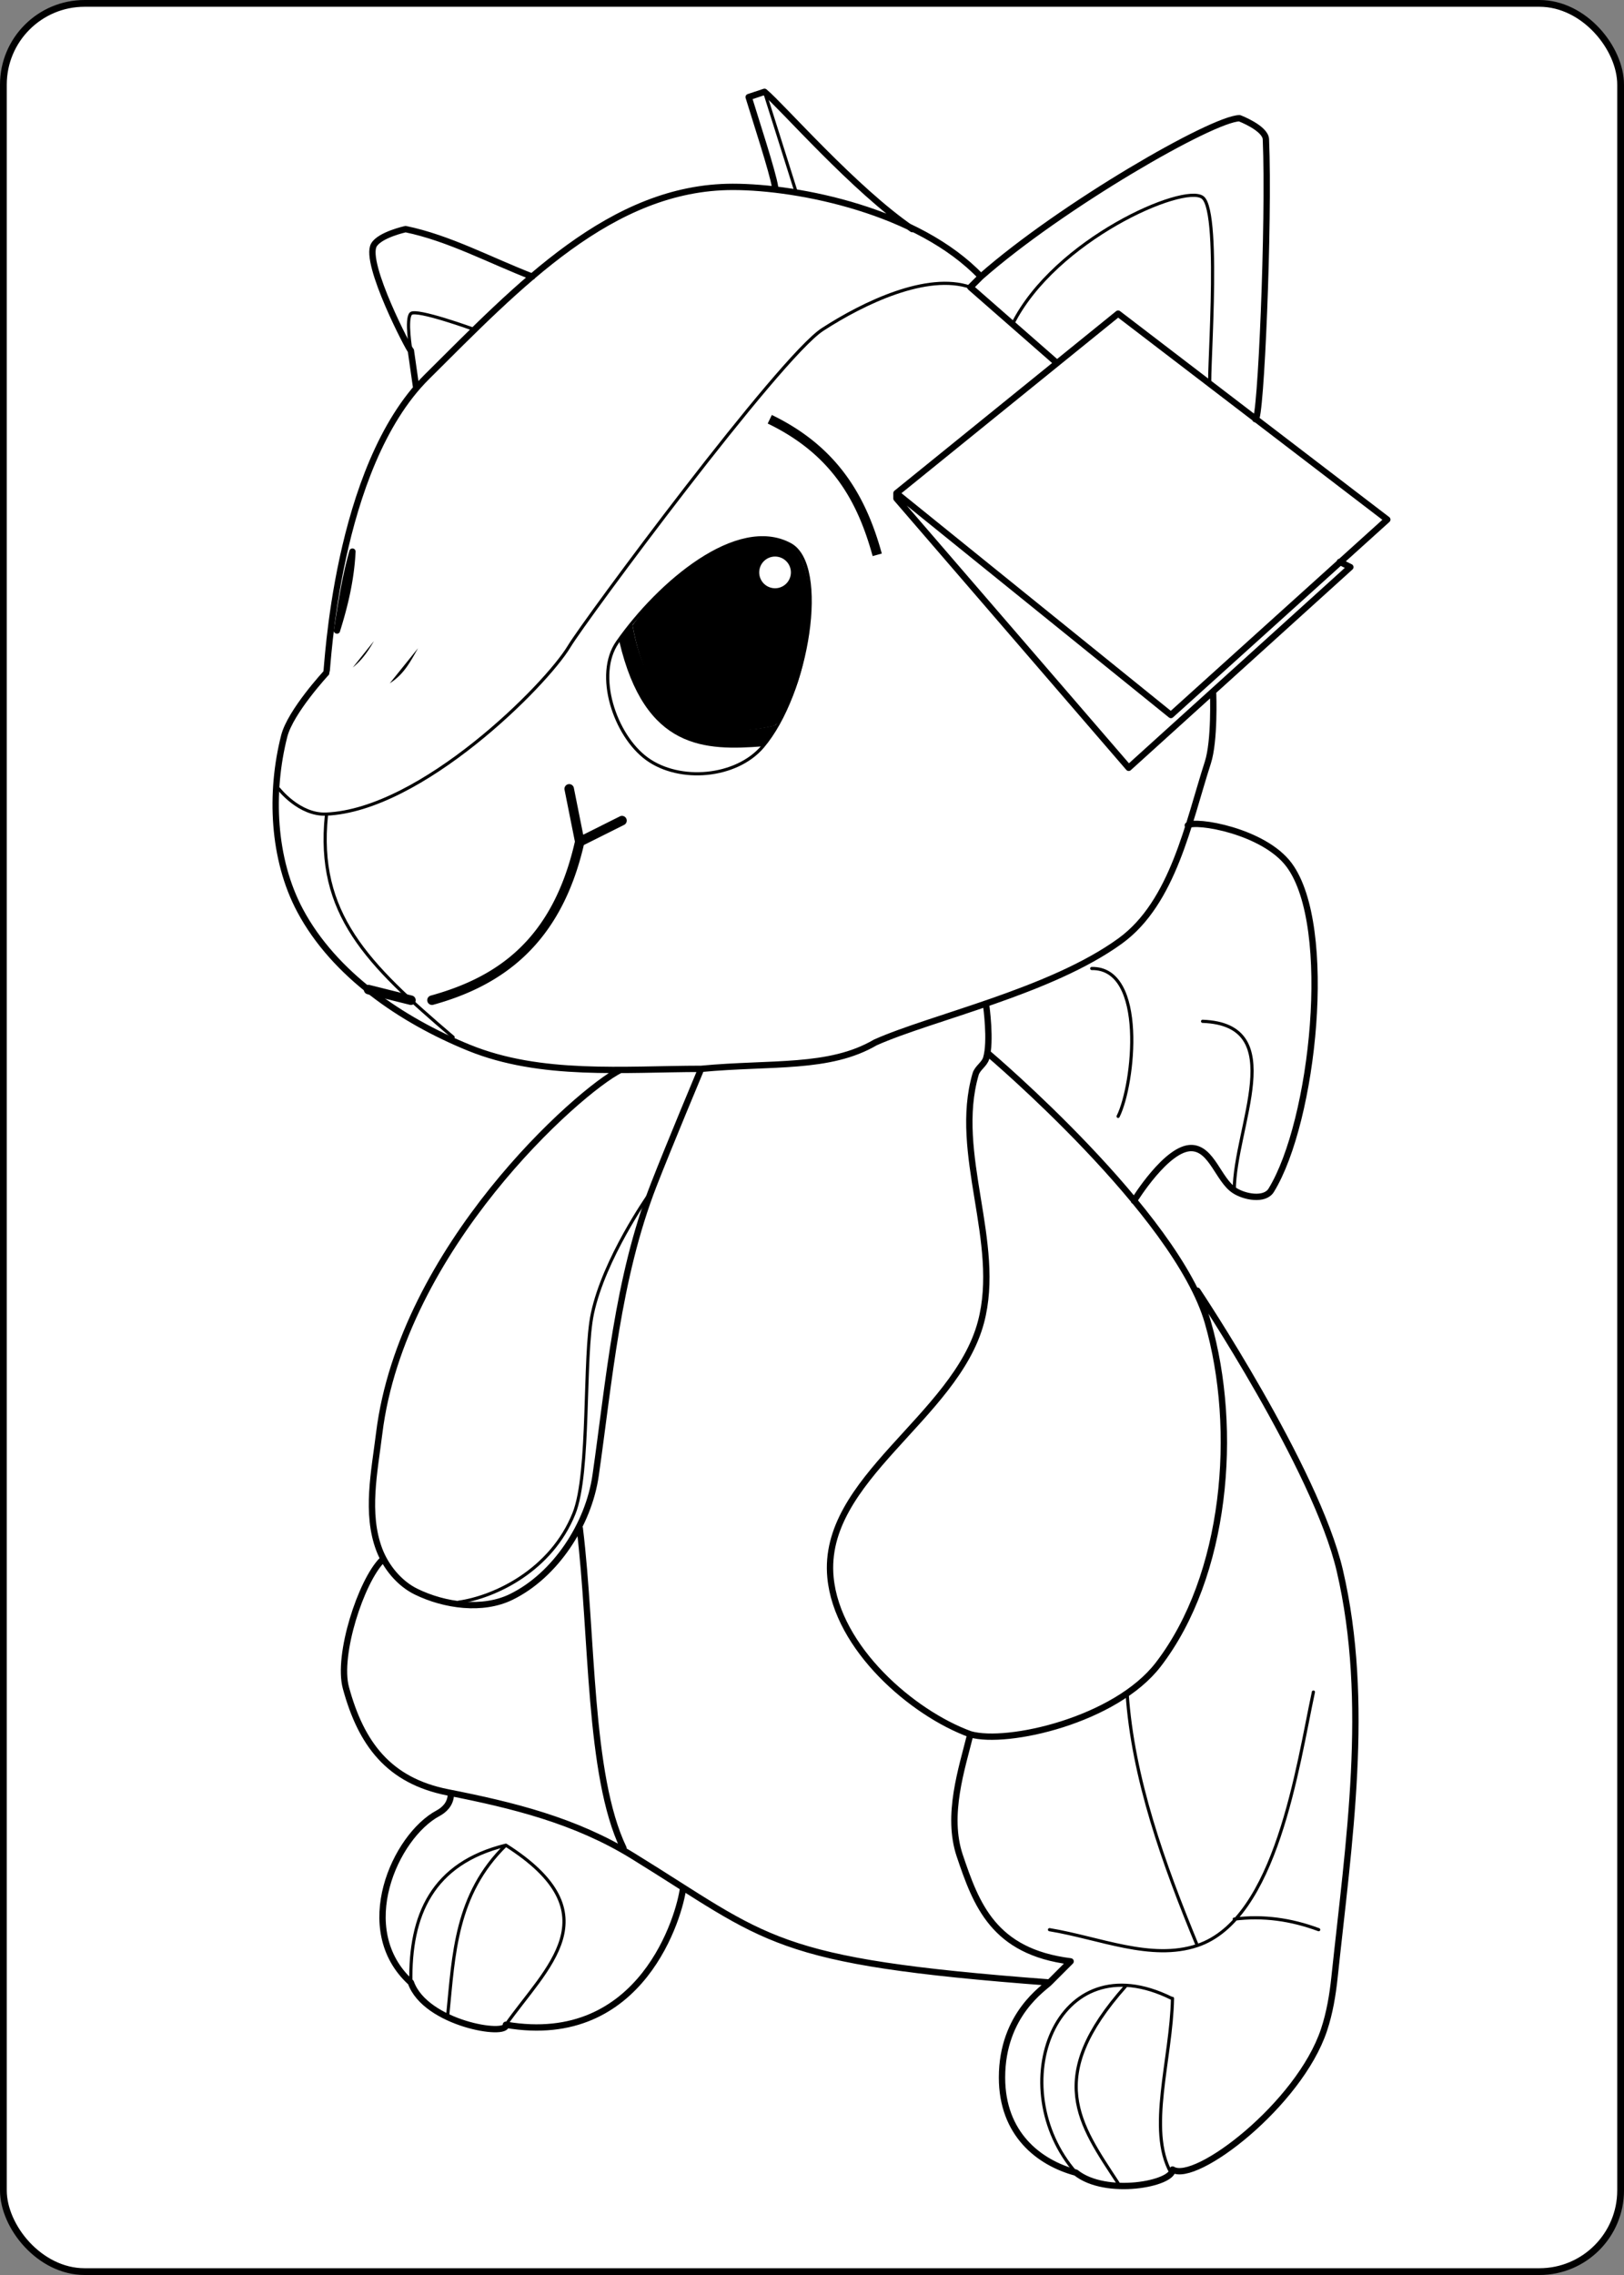 <?xml version="1.0" encoding="UTF-8" standalone="no"?>
<svg xmlns="http://www.w3.org/2000/svg" xmlns:xlink="http://www.w3.org/1999/xlink" class="card" face="2J" height="3.5in" preserveAspectRatio="none" viewBox="-120 -168 240 336" width="2.5in"><rect x="-120" y="-168" width="240" height="336" fill="#808080" stroke="none"/><symbol id="J21" preserveAspectRatio="none" viewBox="0 0 1300 2000"><path fill="black" d="M479.646,513.055 467.5,530.5c24.183,102.77 81.172,103.401 136.263,99.146l13.359,-20.354C542.918,627.984 492.762,592.827 479.646,513.055Z"></path></symbol><symbol id="J22" preserveAspectRatio="none" viewBox="0 0 1300 2000"><path fill="black" d="M419.932,665.438a4.5,4.5 0 0 0 -4.344,5.445l9.801,49c-21.085,92.131 -72.64,128.125 -136.586,145.779a4.5,4.5 0 1 0 2.395,8.676c65.553,-18.098 120.739,-57.342 142.646,-151.229l38.168,-19.084a4.5,4.5 0 1 0 -4.023,-8.051l-34.732,17.365 -8.844,-44.223a4.5,4.5 0 0 0 -4.48,-3.68zM229.754,855.488a4.5,4.5 0 0 0 -0.846,8.877l40,10a4.5,4.5 0 1 0 2.184,-8.73l-40,-10a4.5,4.5 0 0 0 -1.338,-0.146zM611.957,315.947l-3.914,8.105c61.496,29.71 85.374,74.663 99.408,125.502l8.676,-2.395C701.747,395.067 675.869,346.824 611.957,315.947ZM214.73,442.315c-1.54,-0.042 -2.861,1.09 -3.057,2.617 -6.937,24.368 -10.714,49.525 -14.644,74.644 -0.565,3.961 5.376,4.809 5.941,0.848 7.505,-23.898 13.303,-48.435 14.644,-74.644 0.281,-1.789 -1.075,-3.417 -2.885,-3.465zM235,530c-7.957,14.033 -14.121,20.147 -20,25m61.807,-18.258C268.971,550.573 263.21,561.543 250,570M600.943,432.875C553.2,432.972 502.433,483.807 480,515c14.909,83.976 61.866,112.24 135,95 35,-40 45,-150 15,-170 -9.368,-4.98 -19.148,-7.145 -29.057,-7.125zM615,450a15,15 0 0 1 15,15 15,15 0 0 1 -15,15 15,15 0 0 1 -15,-15 15,15 0 0 1 15,-15z"></path></symbol><symbol id="J23" preserveAspectRatio="none" viewBox="0 0 1300 2000"><path stroke="black" stroke-linecap="round" stroke-linejoin="round" stroke-width="6" fill="none" d="M730,390 940,220 1195,415 990,600ZM1150,455l10,5L950,650 730,395v-5M810,185c76.205,-67.044 219.385,-149.602 245,-150 0,0 24.553,9.337 25,20 3.273,78.051 -4.873,269.289 -10,265M880,265l-80,-70 10,-10c-59.085,-62.009 -172.109,-85 -235,-85 -115,0 -202.357,92.898 -290,180 -86.459,85.926 -93.89,278.335 -95,280 0,0 -34.084,36.702 -40,60 -13.592,53.528 -10.97,116.26 15,165 32.315,60.646 96.35,104.097 160,130 68.204,27.756 146.364,20.104 220,20 67.06,-6.291 121.317,0.525 165,-25 53.433,-23.829 166.1,-48.195 232.097,-96.161C992.263,777.378 1006.558,702.05 1025,645c6.684,-20.677 5,-65 5,-65M615,100C612.739,85.819 596.662,36.865 590,15l15,-5c16.585,13.77 85.212,92.724 140,130M385,185c-39.93,-15.393 -78.832,-36.531 -120,-45 0,0 -24.372,5.339 -30,15 -9.834,16.88 34.257,101.057 35,100l5,35M468.5,936c-40,20 -206.854,168.931 -228.5,344 -4.499,36.39 -12.897,75.676 0,110 6.232,16.585 19.076,32.234 35,40 27.006,13.17 62.994,18.17 90,5 41.971,-20.469 73.338,-68.781 80,-115 12.771,-88.596 20.463,-186.317 55,-275 14.376,-36.916 45,-110 45,-110M242.828,1400c-20,20 -42.828,90 -34.364,121.065 14.347,52.653 40.343,87.888 96.536,98.935 61.659,12.121 120.777,26.632 175,60 130,80 130,100 395,120l20,-20c-73.111,-9.062 -89.446,-53.984 -105,-100 -12.994,-38.444 2.021,-82.691 10,-115 -55,-20 -126.141,-81.533 -132.5,-148.5 -8.835,-93.049 118.372,-151.201 142.5,-241.5 20.226,-75.695 -26.906,-159.774 -5,-235 1.68,-5.77 8.259,-9.249 10,-15 4.83,-15.952 0,-50 0,-50M817.5,921c0,0 177.691,150.437 207.5,254 29.276,101.714 17.551,240.119 -47,324 -40.58,52.732 -143,76 -178,66M1006,704.5c6.843,-5.592 72.019,5.154 96,37.5 43,58 23,243 -17,308 -6.114,9.936 -25.293,6.471 -35,0 -15,-10 -21.167,-39.061 -40,-40 -23.658,-1.18 -55,50 -55,50M1015,1145c0,0 112.487,168.455 135,265 29.146,124.991 8.476,257.365 -5,385 -1.785,16.903 -4.616,33.878 -10,50 -23.512,70.406 -121.806,145.674 -143.435,132.071 0.585,13.497 -63.136,25.652 -91.565,2.929 -35.249,-9.468 -70,-36.788 -70,-90 0,-60 40.455,-85.138 45,-90M430,1370c12.337,101.525 8.097,233.407 41.414,302.828M307.879,1621.465c0,10 -7.163,15.629 -12.114,18.274C255.076,1661.469 215,1750 270,1800c13.905,39.073 92.335,51.622 90,40 129.595,22.23 165,-105 167.879,-129.546"></path></symbol><symbol id="J24" preserveAspectRatio="none" viewBox="0 0 1300 2000"><path stroke="black" stroke-linecap="round" stroke-linejoin="round" stroke-width="3" fill="none" d="M605,10l30,95M270,255c0,0 -5,-30 0,-35 5,-5 60,15 60,15M800,195C759.1,180.949 699.094,209.668 660,235 619.253,261.403 435,510 420,535 397.833,571.945 280,690 189.775,693.839 164.303,694.923 145,670 145,670M190,695c-9.536,93.099 38.131,140.283 120,210M840,230c40,-80 162.049,-133.333 180,-120 18.689,13.881 3.243,190.102 7.537,177.389M495,1055c0,0 -41.922,59.704 -53,111.5 -8.715,40.745 -1.948,150.844 -17.5,189.5 -21.558,53.585 -74.5,79 -109.5,84M629.293,438.586C579.265,411.687 505,475 465.707,531.061c-21.582,30.791 -2.548,88.192 27.828,110.354 31.085,22.678 84.75,17.881 109.697,-11.414 42.879,-50.354 62.252,-171.955 26.061,-191.414zM948.5,1526c5.312,80.222 34.547,161.855 66.5,239M1125,1525c-15,70 -35,215 -110,240 -43.792,14.597 -92.519,-7.155 -140,-15M915,840c52.183,-0.855 40,110 25,140M1020,890c83.217,3.001 30.35,99.551 30,160M991.515,1815.05C990.414,1872.507 967.412,1939.541 990,1980M947.071,1803.535C870,1890 903.076,1933.683 940,1990M990.808,1815.05C880,1760 830,1900 900,1980M1050,1740c27.184,-3.482 53.818,0.277 80,10M270,1800c-1.173,-63.945 20.327,-112.898 90,-130 102.473,65.066 37.505,116.407 0,170M360,1670c-47.76,46.554 -49.402,103.733 -55,160"></path></symbol><rect width="239" height="335" x="-119.5" y="-167.5" rx="12" ry="12" fill="white" stroke="black"></rect><use width="202.8" height="312" x="-101.4" y="-156" xlink:href="#J21"></use><use width="202.8" height="312" x="-101.4" y="-156" xlink:href="#J22"></use><use width="202.8" height="312" x="-101.4" y="-156" xlink:href="#J23"></use><use width="202.8" height="312" x="-101.4" y="-156" xlink:href="#J24"></use></svg>